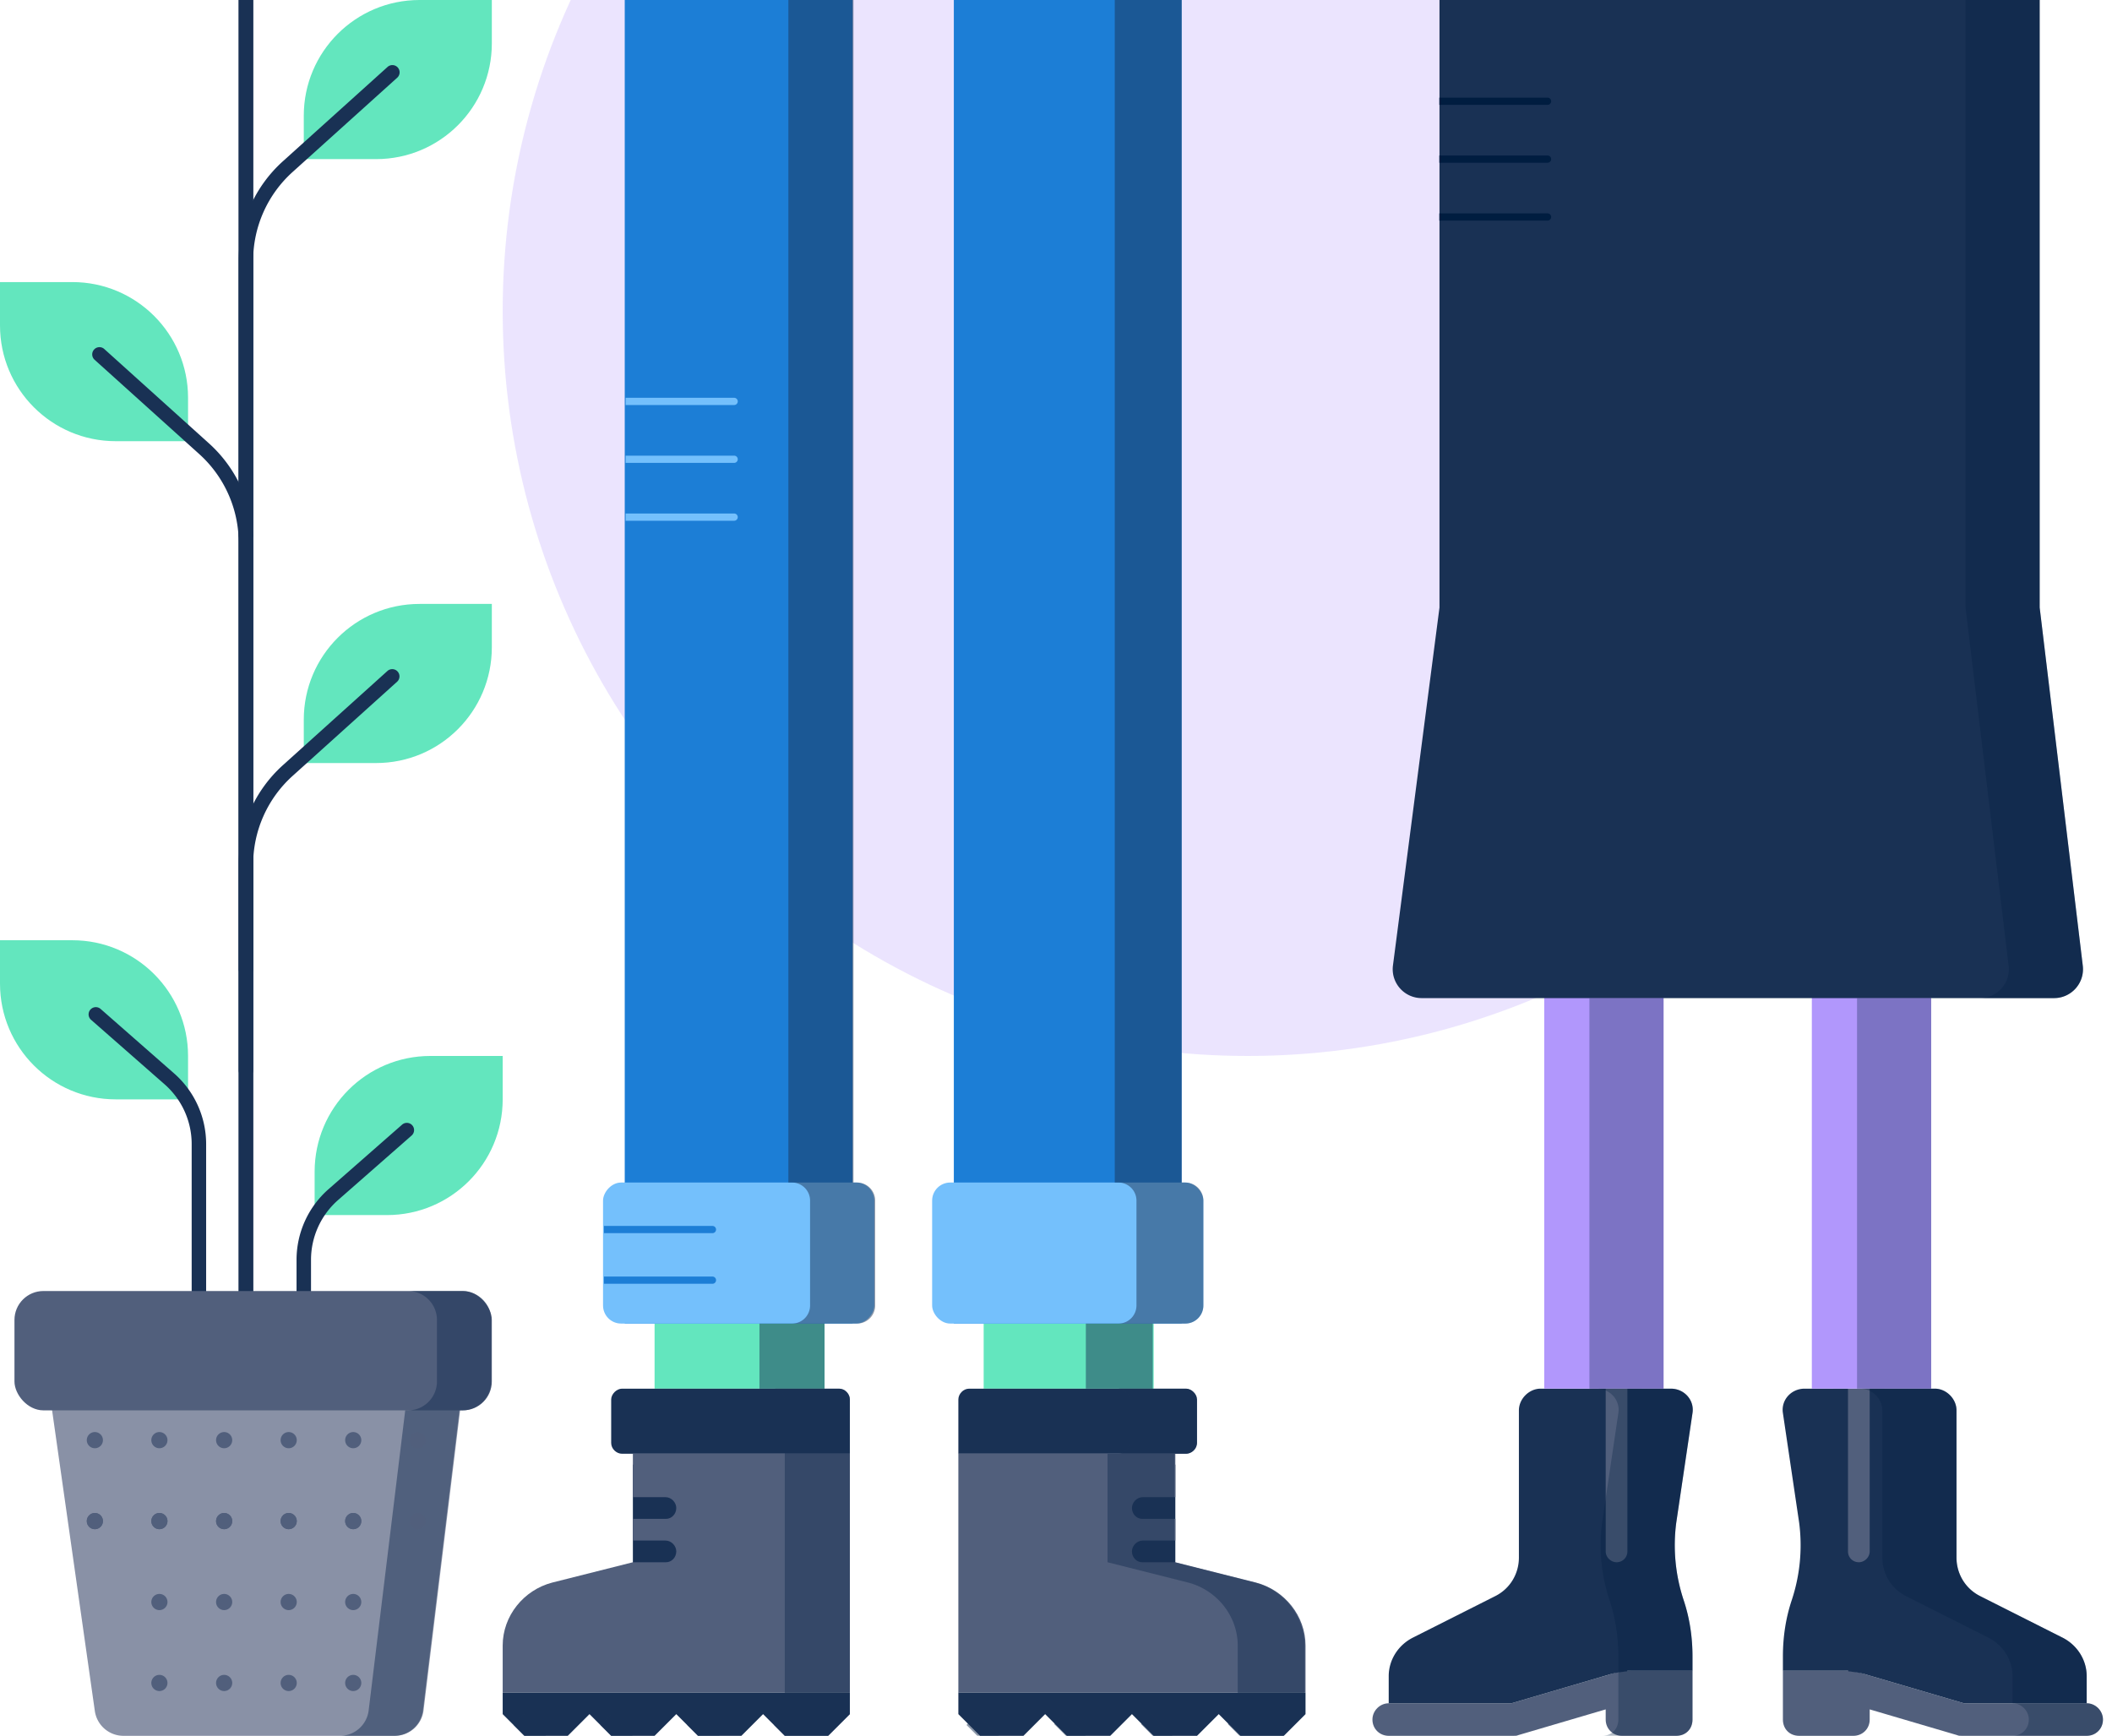 <svg width="584" height="480" fill="none" xmlns="http://www.w3.org/2000/svg"><g clip-path="url(#clip0_1699_12938)"><circle opacity=".25" cx="345" cy="86" r="206" fill="#B197FC"/><path d="M139 292h-20c-17.673 0-32 14.327-32 32v12h20c17.673 0 32-14.327 32-32v-12zM136 167h-20c-17.673 0-32 14.327-32 32v12h20c17.673 0 32-14.327 32-32v-12zM136 0h-20C98.327 0 84 14.327 84 32v12h20c17.673 0 32-14.327 32-32V0zM0 78h20c17.673 0 32 14.327 32 32v12H32c-17.673 0-32-14.327-32-32V78zM0 260h20c17.673 0 32 14.327 32 32v12H32c-17.673 0-32-14.327-32-32v-12z" fill="#63E6BE"/><path fill-rule="evenodd" clip-rule="evenodd" d="M70 239.073a32.998 32.998 0 0 1 10.907-24.513l28.932-26.074a2.001 2.001 0 0 0-2.678-2.972L78.23 211.588A37.002 37.002 0 0 0 66 239.073V463a2 2 0 1 0 4 0V239.073z" fill="#193154"/><path fill-rule="evenodd" clip-rule="evenodd" d="M70 72.073A33 33 0 0 1 80.907 47.56l28.932-26.074a2 2 0 0 0-2.678-2.972L78.23 44.588A37 37 0 0 0 66 72.073V296a2 2 0 1 0 4 0V72.073z" fill="#193154"/><path fill-rule="evenodd" clip-rule="evenodd" d="M70-75.927a32.999 32.999 0 0 1 10.907-24.513l28.932-26.074a2.001 2.001 0 0 0-2.678-2.972L78.23-103.412A37.002 37.002 0 0 0 66-75.927V148a2 2 0 1 0 4 0V-75.927z" fill="#193154"/><path fill-rule="evenodd" clip-rule="evenodd" d="M66 150.073a32.998 32.998 0 0 0-10.907-24.513L26.16 99.486a2 2 0 1 1 2.678-2.972l28.931 26.074A37.002 37.002 0 0 1 70 150.073V374a2 2 0 1 1-4 0V150.073z" fill="#193154"/><path fill-rule="evenodd" clip-rule="evenodd" d="M70 268v-515a2 2 0 1 0-4 0v515a2 2 0 1 0 4 0zM86 348.372c0-6.334 2.73-12.361 7.492-16.538l20.327-17.83a2 2 0 0 0-2.638-3.007l-20.326 17.83A25.998 25.998 0 0 0 82 348.372V357a2 2 0 1 0 4 0v-8.628zM53 361v-44.628c0-6.334-2.73-12.361-7.492-16.538l-20.327-17.83a2 2 0 0 1 2.638-3.007l20.326 17.83A25.998 25.998 0 0 1 57 316.372V361a2 2 0 1 1-4 0z" fill="#193154"/><path d="M11.297 368.126c-.685-4.818 3.054-9.126 7.92-9.126h102.749c4.802 0 8.522 4.201 7.942 8.967l-12.792 105a8 8 0 0 1-7.942 7.033H34.141a8 8 0 0 1-7.92-6.874l-14.924-105z" fill="#8991A6"/><rect x="4" y="357" width="132" height="33" rx="8" fill="#515F7C"/><path opacity=".5" fill-rule="evenodd" clip-rule="evenodd" d="M94 480h15a8 8 0 0 0 7.941-7.033L127.049 390h.777a8 8 0 0 0 8-8v-17a8 8 0 0 0-8-8h-15a8 8 0 0 1 8 8v17a8 8 0 0 1-8 8h-.777l-10.108 82.967A8 8 0 0 1 94 480z" fill="#193154"/><path d="M61.98 400.476a2.234 2.234 0 0 0 2.232-2.238A2.234 2.234 0 0 0 61.98 396a2.234 2.234 0 0 0-2.231 2.238c0 1.236.999 2.238 2.23 2.238zM61.98 422.857a2.234 2.234 0 0 0 2.232-2.238 2.234 2.234 0 0 0-2.231-2.238 2.234 2.234 0 0 0-2.231 2.238c0 1.236.999 2.238 2.23 2.238zM79.827 400.476a2.234 2.234 0 0 0 2.23-2.238 2.234 2.234 0 0 0-2.23-2.238 2.234 2.234 0 0 0-2.23 2.238c0 1.236.998 2.238 2.23 2.238zM79.827 422.857a2.234 2.234 0 0 0 2.23-2.238 2.234 2.234 0 0 0-2.23-2.238 2.234 2.234 0 0 0-2.23 2.238c0 1.236.998 2.238 2.23 2.238zM97.673 400.476a2.234 2.234 0 0 0 2.23-2.238 2.234 2.234 0 0 0-2.23-2.238 2.234 2.234 0 0 0-2.23 2.238c0 1.236.998 2.238 2.23 2.238zM97.673 422.857a2.234 2.234 0 0 0 2.23-2.238 2.234 2.234 0 0 0-2.23-2.238 2.234 2.234 0 0 0-2.23 2.238c0 1.236.998 2.238 2.23 2.238zM115.519 400.476a2.235 2.235 0 0 0 2.231-2.238 2.235 2.235 0 0 0-2.231-2.238 2.235 2.235 0 0 0-2.231 2.238c0 1.236.999 2.238 2.231 2.238zM115.519 422.857a2.235 2.235 0 0 0 2.231-2.238 2.235 2.235 0 0 0-2.231-2.238 2.235 2.235 0 0 0-2.231 2.238c0 1.236.999 2.238 2.231 2.238z" fill="#515F7C"/><path d="M64.212 420.619a2.234 2.234 0 0 1-2.231 2.238 2.234 2.234 0 0 1-2.231-2.238c0-1.236.999-2.238 2.23-2.238a2.234 2.234 0 0 1 2.232 2.238zM61.98 467.619a2.234 2.234 0 0 0 2.232-2.238 2.234 2.234 0 0 0-2.231-2.238 2.234 2.234 0 0 0-2.231 2.238c0 1.236.999 2.238 2.23 2.238zM64.212 443a2.234 2.234 0 0 1-2.231 2.238A2.234 2.234 0 0 1 59.75 443c0-1.236.999-2.238 2.23-2.238A2.234 2.234 0 0 1 64.213 443zM82.058 420.619a2.234 2.234 0 0 1-2.231 2.238 2.234 2.234 0 0 1-2.23-2.238c0-1.236.998-2.238 2.23-2.238a2.234 2.234 0 0 1 2.23 2.238zM79.827 467.619a2.234 2.234 0 0 0 2.23-2.238 2.234 2.234 0 0 0-2.23-2.238 2.234 2.234 0 0 0-2.23 2.238c0 1.236.998 2.238 2.23 2.238zM82.058 443a2.234 2.234 0 0 1-2.231 2.238 2.234 2.234 0 0 1-2.23-2.238c0-1.236.998-2.238 2.23-2.238a2.234 2.234 0 0 1 2.23 2.238zM99.904 420.619a2.234 2.234 0 0 1-2.23 2.238 2.234 2.234 0 0 1-2.232-2.238c0-1.236 1-2.238 2.231-2.238a2.234 2.234 0 0 1 2.23 2.238zM97.673 467.619a2.234 2.234 0 0 0 2.23-2.238 2.234 2.234 0 0 0-2.23-2.238 2.234 2.234 0 0 0-2.23 2.238c0 1.236.998 2.238 2.23 2.238zM99.904 443a2.234 2.234 0 0 1-2.23 2.238A2.234 2.234 0 0 1 95.441 443c0-1.236 1-2.238 2.231-2.238a2.234 2.234 0 0 1 2.23 2.238zM117.75 420.619a2.235 2.235 0 0 1-2.231 2.238 2.235 2.235 0 0 1-2.231-2.238c0-1.236.999-2.238 2.231-2.238a2.235 2.235 0 0 1 2.231 2.238zM44.077 400.476a2.234 2.234 0 0 1-2.23-2.238c0-1.236.998-2.238 2.23-2.238a2.234 2.234 0 0 1 2.23 2.238 2.234 2.234 0 0 1-2.23 2.238zM44.077 422.857a2.234 2.234 0 0 1-2.23-2.238c0-1.236.998-2.238 2.23-2.238a2.234 2.234 0 0 1 2.23 2.238 2.234 2.234 0 0 1-2.23 2.238zM26.23 400.476a2.234 2.234 0 0 1-2.23-2.238c0-1.236.999-2.238 2.23-2.238a2.234 2.234 0 0 1 2.232 2.238 2.234 2.234 0 0 1-2.231 2.238zM26.23 422.857a2.234 2.234 0 0 1-2.23-2.238c0-1.236.999-2.238 2.23-2.238a2.234 2.234 0 0 1 2.232 2.238 2.234 2.234 0 0 1-2.231 2.238z" fill="#515F7C"/><path d="M41.846 420.619c0 1.236.999 2.238 2.23 2.238a2.234 2.234 0 0 0 2.232-2.238 2.234 2.234 0 0 0-2.231-2.238 2.234 2.234 0 0 0-2.23 2.238zM44.077 467.619a2.234 2.234 0 0 1-2.23-2.238c0-1.236.998-2.238 2.23-2.238a2.234 2.234 0 0 1 2.23 2.238 2.234 2.234 0 0 1-2.23 2.238zM41.846 443c0 1.236.999 2.238 2.23 2.238A2.234 2.234 0 0 0 46.309 443a2.234 2.234 0 0 0-2.231-2.238 2.234 2.234 0 0 0-2.23 2.238zM24 420.619c0 1.236.999 2.238 2.23 2.238a2.234 2.234 0 0 0 2.232-2.238 2.234 2.234 0 0 0-2.231-2.238A2.234 2.234 0 0 0 24 420.619z" fill="#515F7C"/><path fill="#fff" d="M458 460h-46v20h46z"/><path fill="#515F7C" d="M454 384h-14v53h14zM384 471h33.938l26.812-7.875c2.062-.75 4.312-1.125 6.562-1.125H468v13.5c0 2.625-1.875 4.5-4.5 4.5h-15c-2.438 0-4.5-1.875-4.5-4.5v-2.812l-24.188 7.124c-.374.188-.75.188-1.312.188H384c-2.438 0-4.5-1.875-4.5-4.5 0-2.438 2.062-4.5 4.5-4.5z"/><path d="M450 462l-.187.188c-1.688.187-3.375.374-5.063.937L417.938 471H384v-7.5c0-4.5 2.625-8.625 6.75-10.688l22.688-11.437c4.125-2.063 6.562-6.187 6.562-10.687V390c0-3.188 2.813-6 6-6h18v45c0 1.688 1.5 3 3 3 1.688 0 3-1.312 3-3v-45h12c3.75 0 6.563 3.188 6 6.75l-4.5 30.375a48.245 48.245 0 0 0 2.063 21.375c1.687 5.062 2.437 10.312 2.437 15.562V462h-18z" fill="#193154"/><path fill="#fff" d="M503 460h46v20h-46z"/><path fill="#515F7C" d="M507 384h14v53h-14zM577 471h-33.938l-26.812-7.875c-2.062-.75-4.312-1.125-6.562-1.125H493v13.5c0 2.625 1.875 4.5 4.5 4.5h15c2.438 0 4.5-1.875 4.5-4.5v-2.812l24.188 7.124c.374.188.75.188 1.312.188H577c2.438 0 4.5-1.875 4.5-4.5 0-2.438-2.062-4.5-4.5-4.5z"/><path d="M511 462l.187.188c1.688.187 3.375.374 5.063.937L543.062 471H577v-7.5c0-4.5-2.625-8.625-6.75-10.688l-22.688-11.437c-4.125-2.063-6.562-6.187-6.562-10.687V390c0-3.188-2.813-6-6-6h-18v45c0 1.688-1.5 3-3 3-1.688 0-3-1.312-3-3v-45h-12c-3.75 0-6.563 3.188-6 6.75l4.5 30.375a48.245 48.245 0 0 1-2.063 21.375c-1.687 5.062-2.437 10.312-2.437 15.562V462h18z" fill="#193154"/><path fill="#B197FC" d="M460 92h-33v292h33zM501 92h33v292h-33z"/><path d="M564-244a8 8 0 0 0-8-8H406.039a8 8 0 0 0-8 8v412l-12.865 98.969c-.622 4.787 3.106 9.031 7.933 9.031h174.872c4.798 0 8.516-4.193 7.943-8.956L564 168v-412z" fill="#193154"/><path d="M427.919 45a1 1 0 0 0 0-2v2zM398 45h29.919v-2H398v2zM427.919 29a1 1 0 0 0 0-2v2zM398 29h29.919v-2H398v2zM427.919 61a1 1 0 0 0 0-2v2zM398 61h29.919v-2H398v2z" fill="#001D40"/><g opacity=".3" fill="#001D40"><path d="M535.5-252a8 8 0 0 1 8 8v412l11.922 99.044c.573 4.763-3.145 8.956-7.943 8.956h20.5c4.798 0 8.516-4.193 7.943-8.956L564 168v-412a8 8 0 0 0-8-8h-20.5zM534 276h-20.5v108h1c3.188 0 6 2.812 6 6v40.688c0 4.5 2.438 8.624 6.562 10.687l22.688 11.437c4.125 2.063 6.75 6.188 6.75 10.688v7.5c2.438 0 4.5 2.062 4.5 4.5 0 2.625-2.062 4.5-4.5 4.5H577c2.438 0 4.5-1.875 4.5-4.5 0-2.438-2.062-4.5-4.5-4.5v-7.5c0-4.5-2.625-8.625-6.75-10.688l-22.688-11.437c-4.124-2.063-6.562-6.187-6.562-10.687V390c0-3.188-2.812-6-6-6h-1V276zM460 276h-20.5v108h2c3.75 0 6.562 3.188 6 6.75l-4.5 30.375a48.23 48.23 0 0 0 2.062 21.375c1.688 5.062 2.438 10.312 2.438 15.562V475.5c0 2.625-1.875 4.5-4.5 4.5h20.5c2.625 0 4.5-1.875 4.5-4.5v-17.438c0-5.25-.75-10.5-2.438-15.562a48.23 48.23 0 0 1-2.062-21.375l4.5-30.375c.562-3.562-2.25-6.75-6-6.75h-2V276z"/></g><path fill="#63E6BE" d="M228 296h-47v88h47z"/><g filter="url(#filter0_i_1699_12938)"><path d="M236-252h-63v618h63v-618z" fill="#1C7ED6"/></g><path d="M203 128a1 1 0 0 0 0-2v2zm-30 0h30v-2h-30v2zM203 112a1 1 0 0 0 0-2v2zm-30 0h30v-2h-30v2zM203 144a1 1 0 0 0 0-2v2zm-30 0h30v-2h-30v2z" fill="#74C0FC"/><path fill="#193154" d="M175 405h32v41h-32zM235 468v6l-6 6h-12l-6-6-6 6h-12l-6-6-6 6h-12l-6-6-6 6h-12l-6-6v-6h96zm-66-69v-12c0-1.5 1.5-3 3-3h60c1.688 0 3 1.5 3 3v15h-63c-1.5 0-3-1.312-3-3z"/><path d="M139 455.062V468h96v-66h-60v12h9c1.688 0 3 1.5 3 3 0 1.688-1.312 3-2.812 3H175v6h9c1.688 0 3 1.5 3 3 0 1.688-1.312 3-2.812 3H175l-22.312 5.625c-7.876 2.063-13.688 9.187-13.688 17.437z" fill="#515F7C"/><g filter="url(#filter1_i_1699_12938)"><rect width="75" height="39" rx="5" transform="matrix(-1 0 0 1 242 327)" fill="#74C0FC"/></g><path d="M197 341a1 1 0 0 0 0-2v2zm-30 0h30v-2h-30v2zM197 355a1 1 0 0 0 0-2v2zm-30 0h30v-2h-30v2z" fill="#1C7ED6"/><path fill="#63E6BE" d="M272 296h47v88h-47z"/><g filter="url(#filter2_i_1699_12938)"><path d="M264-252h63v618h-63v-618z" fill="#1C7ED6"/></g><path fill="#193154" d="M325 405h-32v41h32zM265 468v6l6 6h12l6-6 6 6h12l6-6 6 6h12l6-6 6 6h12l6-6v-6h-96zm66-69v-12c0-1.5-1.5-3-3-3h-60c-1.688 0-3 1.5-3 3v15h63c1.5 0 3-1.312 3-3z"/><path d="M361 455.062V468h-96v-66h60v12h-9c-1.688 0-3 1.5-3 3 0 1.688 1.312 3 2.812 3H325v6h-9c-1.688 0-3 1.5-3 3 0 1.688 1.312 3 2.812 3H325l22.312 5.625c7.876 2.063 13.688 9.187 13.688 17.437z" fill="#515F7C"/><g filter="url(#filter3_i_1699_12938)"><rect x="258" y="327" width="75" height="39" rx="5" fill="#74C0FC"/></g><g opacity=".5" fill="#193154"><path d="M142 477l3 3h6l-6-6-3 3zM166 477l3 3h6l-6-6-3 3zM190 477l3 3h6l-6-6-3 3zM214 477l3 3h12l6-6v-87c0-1.5-1.312-3-3-3h-4v-18h9a5 5 0 0 0 5-5v-29a5 5 0 0 0-5-5h-1v-579h-18v579h1a5 5 0 0 1 5 5v29a5 5 0 0 1-5 5h-9v18h4c1.688 0 3 1.5 3 3v87l-3 3z"/></g><g opacity=".5" fill="#193154"><path d="M318.25 474l6 6h-5.5l-3.25-3.25 2.75-2.75zM300.25 480l-6-6-2.75 2.75 3.25 3.25h5.5zM276.25 480l-6-6-3 3 3 3h6zM308.25-252h18.5v579h1a5 5 0 0 1 5 5v29a5 5 0 0 1-5 5h-9v18h9c1.5 0 3 1.5 3 3v12c0 1.688-1.5 3-3 3h-3v30l22.312 5.625c7.876 2.063 13.688 9.187 13.688 17.437V474l-6 6h-12l-3.25-3.25 2.75-2.75v-18.938c0-8.25-5.812-15.374-13.688-17.437L306.25 432v-30h3c1.5 0 3-1.312 3-3v-12c0-1.5-1.5-3-3-3h-9v-18h9a5 5 0 0 0 5-5v-29a5 5 0 0 0-5-5h-1v-579z"/></g></g><defs><filter id="filter0_i_1699_12938" x="173" y="-252" width="63" height="618" filterUnits="userSpaceOnUse" color-interpolation-filters="sRGB"><feFlood flood-opacity="0" result="BackgroundImageFix"/><feBlend in="SourceGraphic" in2="BackgroundImageFix" result="shape"/><feColorMatrix in="SourceAlpha" values="0 0 0 0 0 0 0 0 0 0 0 0 0 0 0 0 0 0 127 0" result="hardAlpha"/><feOffset dx="-.25"/><feComposite in2="hardAlpha" operator="arithmetic" k2="-1" k3="1"/><feColorMatrix values="0 0 0 0 0 0 0 0 0 0 0 0 0 0 0 0 0 0 0.25 0"/><feBlend in2="shape" result="effect1_innerShadow_1699_12938"/></filter><filter id="filter1_i_1699_12938" x="167" y="327" width="75" height="39" filterUnits="userSpaceOnUse" color-interpolation-filters="sRGB"><feFlood flood-opacity="0" result="BackgroundImageFix"/><feBlend in="SourceGraphic" in2="BackgroundImageFix" result="shape"/><feColorMatrix in="SourceAlpha" values="0 0 0 0 0 0 0 0 0 0 0 0 0 0 0 0 0 0 127 0" result="hardAlpha"/><feOffset dx="-.25"/><feComposite in2="hardAlpha" operator="arithmetic" k2="-1" k3="1"/><feColorMatrix values="0 0 0 0 0 0 0 0 0 0 0 0 0 0 0 0 0 0 0.25 0"/><feBlend in2="shape" result="effect1_innerShadow_1699_12938"/></filter><filter id="filter2_i_1699_12938" x="264" y="-252" width="63" height="618" filterUnits="userSpaceOnUse" color-interpolation-filters="sRGB"><feFlood flood-opacity="0" result="BackgroundImageFix"/><feBlend in="SourceGraphic" in2="BackgroundImageFix" result="shape"/><feColorMatrix in="SourceAlpha" values="0 0 0 0 0 0 0 0 0 0 0 0 0 0 0 0 0 0 127 0" result="hardAlpha"/><feOffset dx="-.25"/><feComposite in2="hardAlpha" operator="arithmetic" k2="-1" k3="1"/><feColorMatrix values="0 0 0 0 0 0 0 0 0 0 0 0 0 0 0 0 0 0 0.25 0"/><feBlend in2="shape" result="effect1_innerShadow_1699_12938"/></filter><filter id="filter3_i_1699_12938" x="258" y="327" width="75" height="39" filterUnits="userSpaceOnUse" color-interpolation-filters="sRGB"><feFlood flood-opacity="0" result="BackgroundImageFix"/><feBlend in="SourceGraphic" in2="BackgroundImageFix" result="shape"/><feColorMatrix in="SourceAlpha" values="0 0 0 0 0 0 0 0 0 0 0 0 0 0 0 0 0 0 127 0" result="hardAlpha"/><feOffset dx="-.25"/><feComposite in2="hardAlpha" operator="arithmetic" k2="-1" k3="1"/><feColorMatrix values="0 0 0 0 0 0 0 0 0 0 0 0 0 0 0 0 0 0 0.25 0"/><feBlend in2="shape" result="effect1_innerShadow_1699_12938"/></filter><clipPath id="clip0_1699_12938"><path fill="#fff" d="M0 0h584v480H0z"/></clipPath></defs></svg>